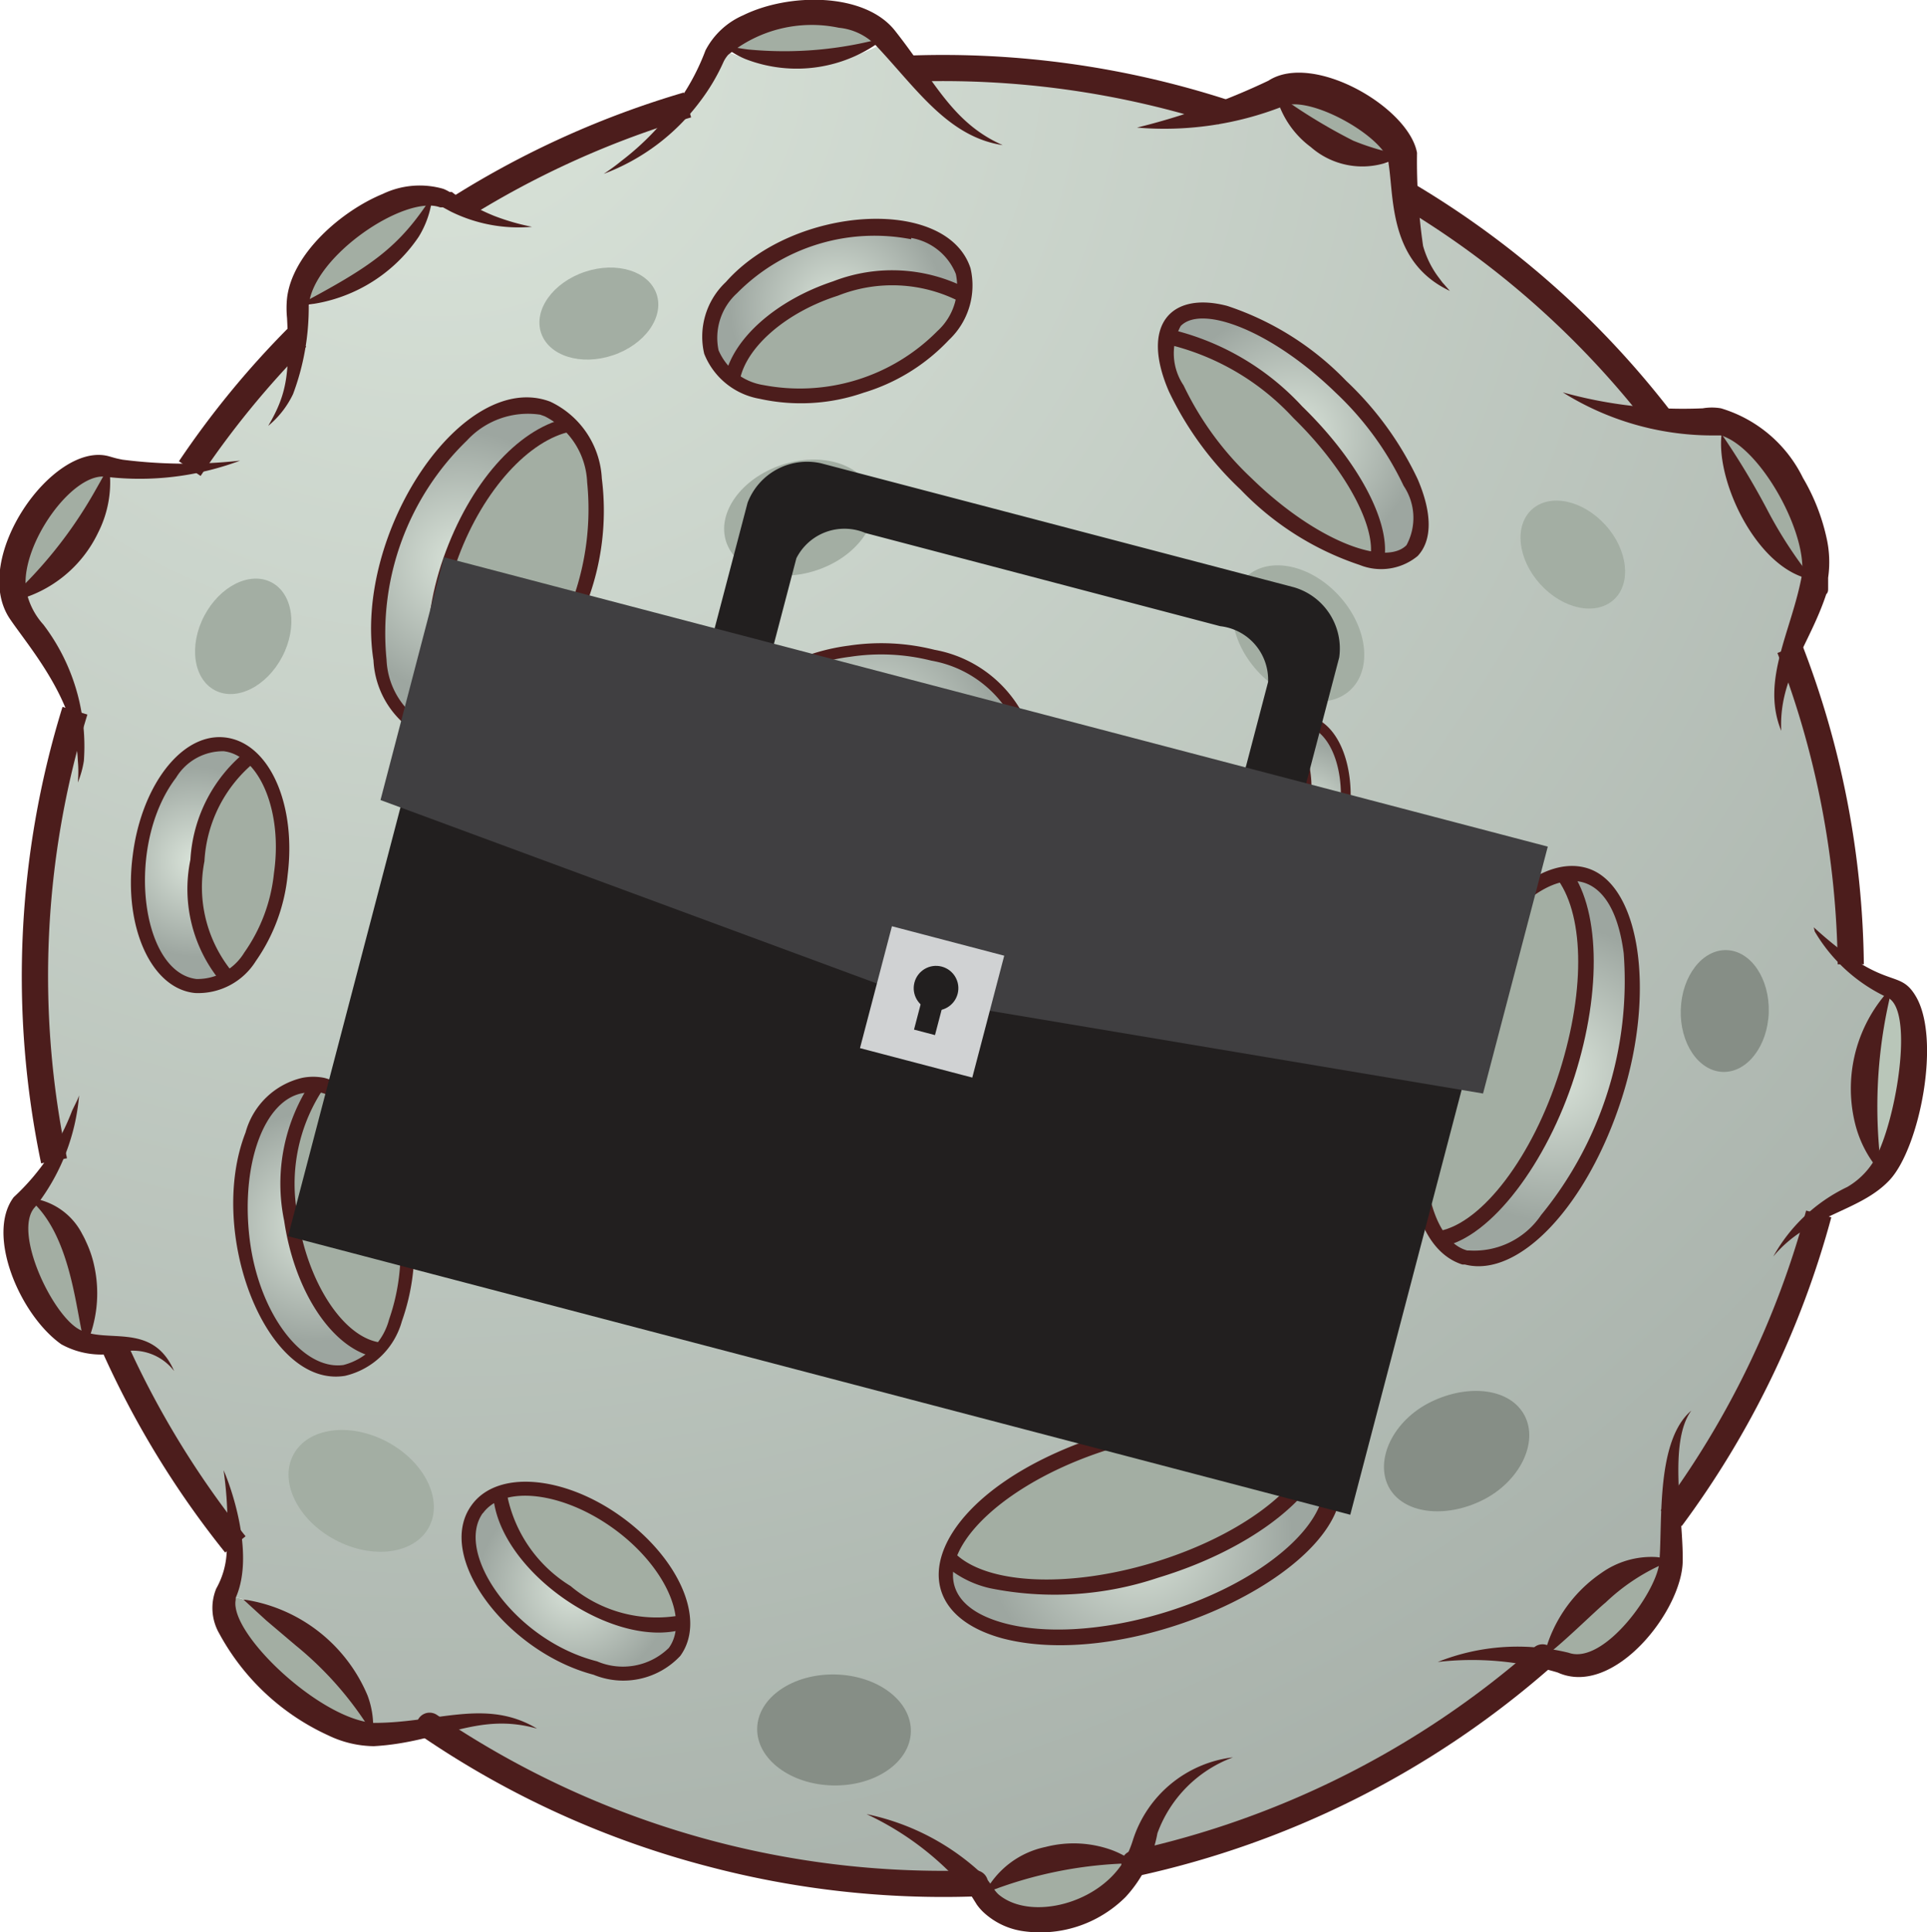 <svg id="Layer_1" data-name="Layer 1" xmlns="http://www.w3.org/2000/svg" xmlns:xlink="http://www.w3.org/1999/xlink" viewBox="0 0 60.42 60.57"><defs><style>.cls-1{fill:#b9c6b9;}.cls-2{fill:#a3aea3;}.cls-3{fill:url(#radial-gradient);}.cls-4{fill:url(#radial-gradient-2);}.cls-5{fill:url(#radial-gradient-3);}.cls-6{fill:url(#radial-gradient-4);}.cls-7{fill:url(#radial-gradient-5);}.cls-8{fill:url(#radial-gradient-6);}.cls-9{fill:url(#radial-gradient-7);}.cls-10{fill:url(#radial-gradient-8);}.cls-11{fill:url(#radial-gradient-9);}.cls-12{fill:url(#radial-gradient-10);}.cls-13{fill:url(#radial-gradient-11);}.cls-14{fill:url(#radial-gradient-12);}.cls-15{fill:#868e86;}.cls-16{fill:#4c1d1c;}.cls-17{fill:#221f1f;}.cls-18{fill:#403f41;}.cls-19{fill:#d0d2d3;}</style><radialGradient id="radial-gradient" cx="323.89" cy="287.08" r="4.66" gradientTransform="translate(117.32 -124.21) rotate(14.69)" gradientUnits="userSpaceOnUse"><stop offset="0" stop-color="#dae4da"/><stop offset="1" stop-color="#9da6a0"/></radialGradient><radialGradient id="radial-gradient-2" cx="315" cy="304.4" r="4.83" xlink:href="#radial-gradient"/><radialGradient id="radial-gradient-3" cx="314.3" cy="281.19" r="2.19" xlink:href="#radial-gradient"/><radialGradient id="radial-gradient-4" cx="307.59" cy="294.23" r="4.02" xlink:href="#radial-gradient"/><radialGradient id="radial-gradient-5" cx="310.95" cy="269.8" r="3.95" xlink:href="#radial-gradient"/><radialGradient id="radial-gradient-6" cx="300.53" cy="282.63" r="4.12" xlink:href="#radial-gradient"/><radialGradient id="radial-gradient-7" cx="298.3" cy="310.47" r="3.04" xlink:href="#radial-gradient"/><radialGradient id="radial-gradient-8" cx="296.12" cy="269.6" r="3.37" xlink:href="#radial-gradient"/><radialGradient id="radial-gradient-9" cx="287.68" cy="301.55" r="3.61" xlink:href="#radial-gradient"/><radialGradient id="radial-gradient-10" cx="286.71" cy="280.29" r="4.12" xlink:href="#radial-gradient"/><radialGradient id="radial-gradient-11" cx="281.68" cy="264.1" r="76.33" xlink:href="#radial-gradient"/><radialGradient id="radial-gradient-12" cx="281.08" cy="291.47" r="2.98" xlink:href="#radial-gradient"/></defs><title>sect3-works</title><path class="cls-1" d="M368.45,233c1.33,0.43.54,4.71-.32,5.75A6.5,6.5,0,0,1,368.45,233Z" transform="translate(-309.13 -202)"/><path class="cls-2" d="M361.54,250.95c-0.07,1.25-2,3.79-3.37,3.17a2.87,2.87,0,0,0-.63-0.19C359.69,250.53,361.54,250.95,361.54,250.95Z" transform="translate(-309.13 -202)"/><path class="cls-3" d="M358.86,229.43c1.55,0.49,2,3.57.91,6.87s-3.16,5.58-4.71,5.08a1.55,1.55,0,0,1-.75-0.53c1.42-.27,3.06-2.33,3.95-5.12s0.74-5.21-.16-6.33A1.51,1.51,0,0,1,358.86,229.43Z" transform="translate(-309.13 -202)"/><path class="cls-2" d="M366,220.16c-1.87-1.07-2.82-4.39-2.86-4.55l0.11-.33C364.74,215.79,366.29,218.68,366,220.16Z" transform="translate(-309.13 -202)"/><path class="cls-2" d="M358.1,229.39c0.9,1.12,1,3.65.16,6.33s-2.53,4.85-3.95,5.12c-0.9-1.12-1-3.65-.16-6.33S356.68,229.67,358.1,229.39Z" transform="translate(-309.13 -202)"/><path class="cls-4" d="M350.87,248.16c0.47,1.56-1.84,3.63-5.16,4.63s-6.38.55-6.85-1a1.53,1.53,0,0,1,0-.92c1,1,3.65,1.21,6.45.37s4.72-2.33,5.14-3.71A1.54,1.54,0,0,1,350.87,248.16Z" transform="translate(-309.13 -202)"/><path class="cls-2" d="M350.48,247.52c-0.42,1.38-2.45,2.9-5.14,3.71s-5.42.65-6.45-.37c0.41-1.38,2.44-2.89,5.14-3.7S349.45,246.5,350.48,247.52Z" transform="translate(-309.13 -202)"/><path class="cls-2" d="M340,261.35a4.64,4.64,0,0,1,4.74-.93C343.73,262.32,340.76,262.73,340,261.35Z" transform="translate(-309.13 -202)"/><path class="cls-5" d="M351.28,227.63c-0.22,1.55-1.11,2.7-2,2.58a1.05,1.05,0,0,1-.64-0.36,3.29,3.29,0,0,0,1.37-2.46,3.4,3.4,0,0,0-.57-2.67,1,1,0,0,1,.62-0.12C350.95,224.72,351.49,226.08,351.28,227.63Z" transform="translate(-309.13 -202)"/><path class="cls-2" d="M350,227.38a3.29,3.29,0,0,1-1.37,2.46,3.4,3.4,0,0,1-.57-2.67,3.27,3.27,0,0,1,1.37-2.46A3.4,3.4,0,0,1,350,227.38Z" transform="translate(-309.13 -202)"/><path class="cls-2" d="M352.33,219.57a7.92,7.92,0,0,1-4.13-2.39c-1.73-1.68-2.71-3.58-2.49-4.64a7.93,7.93,0,0,1,4.13,2.39C351.58,216.61,352.56,218.51,352.33,219.57Z" transform="translate(-309.13 -202)"/><path class="cls-2" d="M349.12,204.91c1.15-.71,3.81.94,4,1.95C350.66,207.4,349.12,204.91,349.12,204.91Z" transform="translate(-309.13 -202)"/><path class="cls-6" d="M345.16,235.95c0.32,1.49-1.06,3.48-3.35,4.68-2.55,1.33-5.25,1.18-6-.34a2.21,2.21,0,0,1-.12-1.64c1.17,0.8,3.38.87,5.63,0.05A7.91,7.91,0,0,0,345.16,235.95Z" transform="translate(-309.13 -202)"/><path class="cls-2" d="M345,235.47a1.88,1.88,0,0,1,.18.48,7.91,7.91,0,0,1-3.88,2.75c-2.26.81-4.46,0.75-5.63-.05a6.37,6.37,0,0,1,3.29-3.52C341.49,233.8,344.19,234,345,235.47Z" transform="translate(-309.13 -202)"/><path class="cls-7" d="M346,212c0.82-.84,3.15.09,5.19,2.09s3.05,4.29,2.24,5.13a1.28,1.28,0,0,1-1.07.3c0.23-1.06-.75-3-2.48-4.64a7.93,7.93,0,0,0-4.13-2.39A1,1,0,0,1,346,212Z" transform="translate(-309.13 -202)"/><path class="cls-2" d="M341.39,225.4c0.3,2.06-1.74,4.06-4.55,4.46-2.52.37-4.81-.67-5.47-2.38h0c0.6-1.54,2.53-2.86,5-3.22a6.89,6.89,0,0,1,5,1Z" transform="translate(-309.13 -202)"/><path class="cls-8" d="M341.36,225.27a6.89,6.89,0,0,0-5-1c-2.45.36-4.39,1.68-5,3.22a2.84,2.84,0,0,1-.16-0.61c-0.3-2.06,1.74-4.06,4.54-4.47S341,223.28,341.36,225.27Z" transform="translate(-309.13 -202)"/><path class="cls-9" d="M330.54,252.81a1.51,1.51,0,0,1-.26,1c-0.73,1-2.7.81-4.4-.43s-2.5-3-1.78-4a1.45,1.45,0,0,1,.7-0.51,4.52,4.52,0,0,0,2,3.07A4.35,4.35,0,0,0,330.54,252.81Z" transform="translate(-309.13 -202)"/><path class="cls-2" d="M330.54,252.81a4.35,4.35,0,0,1-3.7-.94,4.52,4.52,0,0,1-2-3.07,4.35,4.35,0,0,1,3.7.94A4.52,4.52,0,0,1,330.54,252.81Z" transform="translate(-309.13 -202)"/><path class="cls-2" d="M339.36,211.28c-0.22,1.1-1.48,2.25-3.23,2.81a4.85,4.85,0,0,1-4-.22h0c0.22-1.1,1.49-2.24,3.23-2.81A4.83,4.83,0,0,1,339.36,211.28Z" transform="translate(-309.13 -202)"/><path class="cls-10" d="M339.32,210.48a1.53,1.53,0,0,1,0,.8,4.83,4.83,0,0,0-4-.22c-1.74.56-3,1.71-3.23,2.81a1.67,1.67,0,0,1-.66-0.85c-0.41-1.29,1-2.9,3.19-3.61S338.91,209.19,339.32,210.48Z" transform="translate(-309.13 -202)"/><path class="cls-2" d="M331.79,203.42c1-1.16,4.09-1.43,5.11-.24A5.71,5.71,0,0,1,331.79,203.42Z" transform="translate(-309.13 -202)"/><path class="cls-2" d="M320.82,256.33c-1.83,0-5.13-3-4.62-4.34l0.57,0.15S320.2,253.55,320.82,256.33Z" transform="translate(-309.13 -202)"/><path class="cls-2" d="M327,215.3c1,1.06,1.1,3.32.24,5.62s-2.34,3.79-3.71,4.06h0c-1-1.06-1.1-3.32-.24-5.62S325.65,215.56,327,215.3Z" transform="translate(-309.13 -202)"/><path class="cls-2" d="M321.81,240.12a5.52,5.52,0,0,1-.83,4.22c-1.24-.2-2.41-1.9-2.73-4.11a5.54,5.54,0,0,1,.83-4.22C320.33,236.21,321.49,237.91,321.81,240.12Z" transform="translate(-309.13 -202)"/><path class="cls-11" d="M318.26,240.23c0.32,2.2,1.48,3.9,2.73,4.11a1.74,1.74,0,0,1-1.05.62c-1.4.2-2.83-1.64-3.19-4.11s0.49-4.64,1.89-4.84a1.53,1.53,0,0,1,.46,0A5.54,5.54,0,0,0,318.26,240.23Z" transform="translate(-309.13 -202)"/><path class="cls-12" d="M326.3,214.8a1.83,1.83,0,0,1,.72.5c-1.38.27-2.88,1.85-3.71,4.06s-0.72,4.56.24,5.62a1.92,1.92,0,0,1-1-.07c-1.58-.59-2-3.33-1-6.12S324.72,214.2,326.3,214.8Z" transform="translate(-309.13 -202)"/><path class="cls-2" d="M317.94,229.39a4.52,4.52,0,0,1-1.7,3.28,4.37,4.37,0,0,1-1-3.69,4.52,4.52,0,0,1,1.7-3.28A4.37,4.37,0,0,1,317.94,229.39Z" transform="translate(-309.13 -202)"/><path class="cls-13" d="M317,225.7a1.45,1.45,0,0,0-.79-0.37c-1.23-.15-2.43,1.43-2.68,3.52s0.53,3.91,1.76,4.06a1.52,1.52,0,0,0,1-.24,4.52,4.52,0,0,0,1.7-3.28A4.37,4.37,0,0,0,317,225.7Zm27.74,34.72a4.64,4.64,0,0,0-4.74.93,3.16,3.16,0,0,0-.21-0.31h0a28.63,28.63,0,0,1-17.11-4.94,10,10,0,0,1-1.82.23c-0.62-2.78-4.06-4.19-4.06-4.19L316.2,252a0.34,0.34,0,0,1,0-.08,3.19,3.19,0,0,0,.27-1.5,28.62,28.62,0,0,1-3.82-6.27,3.62,3.62,0,0,1-.86,0c0.34-4-1.82-4.56-1.82-4.56a4.31,4.31,0,0,0,.82-1.16h0a28.34,28.34,0,0,1,.34-13c0.1-.37.2-0.74,0.31-1.1a10.93,10.93,0,0,0-1.66-3,1.58,1.58,0,0,1-.23-0.51,5.82,5.82,0,0,0,3-4.1,7.61,7.61,0,0,0,2.54.06,28.37,28.37,0,0,1,3.36-4.1c0-.3,0-0.64,0-1,0,0,3.42-.79,4.23-3.45v0h0a1.06,1.06,0,0,1,.47.16l0.41,0.24a28.46,28.46,0,0,1,7.12-3.21h0a6.52,6.52,0,0,0,.86-1.48,1.43,1.43,0,0,1,.24-0.38,5.71,5.71,0,0,0,5.11-.24c0.26,0.31.52,0.65,0.78,1a28.46,28.46,0,0,1,8.23.92c0.52,0.14,1,.28,1.53.45a6.18,6.18,0,0,0,1.68-.6s1.55,2.49,4,1.95a11.93,11.93,0,0,1,.09,1.24,28.43,28.43,0,0,1,8,7.07,5,5,0,0,0,1.42,0,1.33,1.33,0,0,1,.6.06l-0.11.33c0,0.16,1,3.48,2.86,4.55a15,15,0,0,1-.74,2.16,28.31,28.31,0,0,1,1.92,9.92,4.18,4.18,0,0,0,1.29.74,6.5,6.5,0,0,0-.32,5.75,7.13,7.13,0,0,1-2,1.33,28.48,28.48,0,0,1-4.63,9.53h0c0,0.51,0,1,0,1.36,0,0-1.85-.42-4,3A28.56,28.56,0,0,1,344.7,260.42Zm3.94-30.57a1.05,1.05,0,0,0,.64.36c0.88,0.12,1.78-1,2-2.58s-0.33-2.9-1.21-3a1,1,0,0,0-.62.12,3.27,3.27,0,0,0-1.37,2.46A3.4,3.4,0,0,0,348.65,229.85Zm11.12,6.45c1.05-3.3.64-6.37-.91-6.87a1.51,1.51,0,0,0-.75,0c-1.42.27-3.06,2.33-4,5.12s-0.74,5.21.16,6.33a1.55,1.55,0,0,0,.75.53C356.61,241.87,358.71,239.59,359.76,236.3Zm-14,16.49c3.32-1,5.62-3.07,5.16-4.63a1.54,1.54,0,0,0-.39-0.64c-1-1-3.66-1.21-6.46-.37s-4.72,2.33-5.14,3.7a1.53,1.53,0,0,0,0,.92C339.34,253.33,342.41,253.79,345.72,252.79Zm7.68-33.52c0.82-.84-0.18-3.14-2.24-5.13S346.79,211.2,346,212a1,1,0,0,0-.25.49c-0.23,1.06.76,3,2.49,4.64a7.92,7.92,0,0,0,4.13,2.39A1.28,1.28,0,0,0,353.4,219.27Zm-11.59,21.36c2.29-1.2,3.67-3.19,3.35-4.68a1.88,1.88,0,0,0-.18-0.48c-0.79-1.52-3.49-1.67-6-.34a6.37,6.37,0,0,0-3.29,3.52,2.21,2.21,0,0,0,.12,1.64C336.56,241.8,339.26,242,341.81,240.62Zm-5-10.76c2.81-.41,4.85-2.41,4.55-4.46l0-.13c-0.39-2-2.86-3.25-5.61-2.85s-4.84,2.41-4.54,4.47a2.84,2.84,0,0,0,.16.61h0C332,229.19,334.32,230.23,336.84,229.86Zm-6.56,23.92a1.51,1.51,0,0,0,.26-1,4.52,4.52,0,0,0-2-3.07,4.35,4.35,0,0,0-3.7-.94,1.45,1.45,0,0,0-.7.51c-0.72,1,.07,2.81,1.78,4S329.55,254.78,330.28,253.79Zm5.85-39.7c1.74-.56,3-1.71,3.23-2.81a1.53,1.53,0,0,0,0-.8c-0.41-1.29-2.52-1.77-4.7-1.07s-3.61,2.31-3.19,3.61a1.67,1.67,0,0,0,.66.85h0A4.85,4.85,0,0,0,336.13,214.08Zm-8.86,6.84c0.86-2.3.72-4.57-.24-5.62a1.83,1.83,0,0,0-.72-0.5c-1.58-.59-3.71,1.19-4.75,4s-0.61,5.53,1,6.12a1.92,1.92,0,0,0,1,.07h0C324.93,224.71,326.44,223.13,327.27,220.92ZM321,244.34a5.52,5.52,0,0,0,.83-4.22c-0.32-2.2-1.48-3.9-2.72-4.11a1.53,1.53,0,0,0-.46,0c-1.4.2-2.24,2.37-1.89,4.84s1.78,4.31,3.19,4.11A1.74,1.74,0,0,0,321,244.34Z" transform="translate(-309.13 -202)"/><path class="cls-2" d="M322.7,208.09v0c-0.81,2.66-4.23,3.45-4.23,3.45C318.44,209.92,321.21,207.91,322.7,208.09Z" transform="translate(-309.13 -202)"/><path class="cls-14" d="M316.24,232.67a1.52,1.52,0,0,1-1,.24c-1.23-.15-2-2-1.76-4.06s1.45-3.67,2.68-3.52a1.45,1.45,0,0,1,.79.37,4.52,4.52,0,0,0-1.7,3.28A4.37,4.37,0,0,0,316.24,232.67Z" transform="translate(-309.13 -202)"/><path class="cls-2" d="M310,239.55s2.16,0.59,1.82,4.56a1.47,1.47,0,0,1-.58-0.26C310.18,243.06,309,240.47,310,239.55Z" transform="translate(-309.13 -202)"/><path class="cls-2" d="M312.55,216.63a5.82,5.82,0,0,1-3,4.1C309.16,219,311.19,216.28,312.55,216.63Z" transform="translate(-309.13 -202)"/><ellipse class="cls-2" cx="326.45" cy="232.39" rx="2.98" ry="3.88" transform="translate(-341.55 208.67) rotate(-61.86)"/><ellipse class="cls-2" cx="330.57" cy="241.84" rx="1.74" ry="2.41" transform="translate(-347.77 217.15) rotate(-61.84)"/><ellipse class="cls-2" cx="334.18" cy="218.23" rx="2.41" ry="1.74" transform="translate(-361.1 -84.69) rotate(-18.5)"/><ellipse class="cls-2" cx="327.9" cy="211.85" rx="1.91" ry="1.38" transform="translate(-359.45 -86.83) rotate(-18.53)"/><ellipse class="cls-2" cx="316.75" cy="221.96" rx="1.91" ry="1.38" transform="translate(-335.98 197.52) rotate(-62.35)"/><ellipse class="cls-2" cx="320.45" cy="248.71" rx="1.74" ry="2.41" transform="translate(-359.12 212.01) rotate(-61.86)"/><ellipse class="cls-15" cx="349.63" cy="238.01" rx="3.88" ry="2.99" transform="translate(-307.37 276.59) rotate(-68.91)"/><ellipse class="cls-15" cx="335.27" cy="256.23" rx="1.74" ry="2.41" transform="translate(-237.16 383.97) rotate(-88.78)"/><ellipse class="cls-2" cx="349.84" cy="221.88" rx="1.74" ry="2.41" transform="translate(-367.62 89.77) rotate(-42.1)"/><ellipse class="cls-2" cx="358.44" cy="219.4" rx="1.38" ry="1.91" transform="translate(-363.69 95.12) rotate(-42.13)"/><ellipse class="cls-15" cx="363.19" cy="233.68" rx="1.91" ry="1.38" transform="translate(-190.77 387.45) rotate(-88.22)"/><path class="cls-15" d="M352.67,248.61c0.45,0.85,1.77,1,2.94.42s1.77-1.81,1.32-2.66-1.76-1-2.94-.42S352.23,247.76,352.67,248.61Z" transform="translate(-309.13 -202)"/><path class="cls-16" d="M337.69,204.56l0-.82a29,29,0,0,1,9.9,1.38l-0.25.78A28.16,28.16,0,0,0,337.69,204.56Z" transform="translate(-309.13 -202)"/><path class="cls-16" d="M360.88,215.43a27.86,27.86,0,0,0-7.89-7l0.42-.7a28.65,28.65,0,0,1,8.12,7.18Z" transform="translate(-309.13 -202)"/><path class="cls-16" d="M366.75,232.25a27.86,27.86,0,0,0-1.89-9.78l0.76-.3a28.59,28.59,0,0,1,1.95,10.06h-0.82Z" transform="translate(-309.13 -202)"/><path class="cls-16" d="M361.86,249.84l-0.66-.49a27.87,27.87,0,0,0,4.56-9.4l0.79,0.21A28.82,28.82,0,0,1,361.86,249.84Z" transform="translate(-309.13 -202)"/><path class="cls-16" d="M344.3,260.51a0.41,0.41,0,0,1,.31-0.49,28.22,28.22,0,0,0,12.65-6.4,0.41,0.41,0,0,1,.54.61,29,29,0,0,1-13,6.58A0.41,0.41,0,0,1,344.3,260.51Z" transform="translate(-309.13 -202)"/><path class="cls-16" d="M331.37,260.52a28.8,28.8,0,0,1-9-4.08,0.41,0.41,0,0,1,.46-0.68,28.2,28.2,0,0,0,16.87,4.87,0.41,0.41,0,0,1,0,.82A28.9,28.9,0,0,1,331.37,260.52Z" transform="translate(-309.13 -202)"/><path class="cls-16" d="M316.19,250.67a29,29,0,0,1-3.88-6.36l0.75-.33a28.35,28.35,0,0,0,3.77,6.18Z" transform="translate(-309.13 -202)"/><path class="cls-16" d="M310.42,238.47a28.6,28.6,0,0,1,.67-14.31l0.78,0.24a27.85,27.85,0,0,0-.64,13.91Z" transform="translate(-309.13 -202)"/><path class="cls-16" d="M315.42,216.92l-0.68-.46a28.39,28.39,0,0,1,3.41-4.16l0.58,0.57A28,28,0,0,0,315.42,216.92Z" transform="translate(-309.13 -202)"/><path class="cls-16" d="M323.78,208.84l-0.43-.69a28.91,28.91,0,0,1,7.22-3.25l0.23,0.78A28.23,28.23,0,0,0,323.78,208.84Z" transform="translate(-309.13 -202)"/><path class="cls-16" d="M328.06,207.45a6.54,6.54,0,0,0,.56-0.41,8.41,8.41,0,0,0,1.84-1.94,7.1,7.1,0,0,0,.79-1.52,2.41,2.41,0,0,1,1.18-1.1c1.44-.71,3.81-0.72,4.76.48,1.25,1.58,1.79,2.89,3.38,3.59-1.73-.26-2.73-1.81-4-3.15a1.88,1.88,0,0,0-1.14-.53,4.13,4.13,0,0,0-3.47.85,1,1,0,0,0-.14.21,6.24,6.24,0,0,1-.74,1.25A6.7,6.7,0,0,1,328.06,207.45Z" transform="translate(-309.13 -202)"/><path class="cls-16" d="M325.81,209.11a4.79,4.79,0,0,1-2.55-.48l-0.24-.13-0.09,0c-1.1-.41-4,1.54-4.12,3.09a7.73,7.73,0,0,1-.49,2.76,2.92,2.92,0,0,1-.78,1c0.59-1,.68-1.65.59-3.38a3.13,3.13,0,0,1,0-.62c0.16-1.4,1.71-2.74,3-3.27a2.68,2.68,0,0,1,1.9-.16,1.32,1.32,0,0,1,.2.1l0.07,0a4.57,4.57,0,0,0,.6.4,6.19,6.19,0,0,0,.73.35A7.07,7.07,0,0,0,325.81,209.11Z" transform="translate(-309.13 -202)"/><path class="cls-16" d="M331.76,203.4a8.11,8.11,0,0,0,.82.15,11.81,11.81,0,0,0,4.32-.38,4.45,4.45,0,0,1-4.4.68,2.71,2.71,0,0,1-.68-0.41Z" transform="translate(-309.13 -202)"/><path class="cls-16" d="M318.46,211.58c2.32-1.23,3.19-1.82,4.23-3.45a3,3,0,0,1-.43,1.29A4.91,4.91,0,0,1,318.46,211.58Z" transform="translate(-309.13 -202)"/><path class="cls-16" d="M316.66,216.44a9,9,0,0,1-4.18.51h0c-1.05-.19-2.69,2.09-2.54,3.5a2.25,2.25,0,0,0,.55,1.13,6.3,6.3,0,0,1,1.27,4.27,3,3,0,0,1-.19.68,3.76,3.76,0,0,0,0-.69c-0.08-1.91-1.52-3.54-2.13-4.44-1.26-1.87,1.34-5.56,3.09-5.1,0.22,0.06.19,0.06,0.44,0.11A15.52,15.52,0,0,0,316.66,216.44Z" transform="translate(-309.13 -202)"/><path class="cls-16" d="M309.33,220.86a13.83,13.83,0,0,0,2.78-3.47c0.24-.42.36-0.65,0.44-0.76a3.48,3.48,0,0,1-.34,2.06,3.94,3.94,0,0,1-2.63,2.14A1.54,1.54,0,0,1,309.33,220.86Z" transform="translate(-309.13 -202)"/><path class="cls-16" d="M311.61,236.34a6.54,6.54,0,0,1-1.34,3.45l-0.07.08c-0.62.76,0.47,3.14,1.31,3.74s2.37-.26,3.08,1.37a1.63,1.63,0,0,0-1.6-.61,2.59,2.59,0,0,1-1.94-.23c-1.3-.92-2.37-3.44-1.49-4.61a7.12,7.12,0,0,0,1.83-2.71l0.17-.35Z" transform="translate(-309.13 -202)"/><path class="cls-16" d="M316.14,248.09c0.2,0.44,1,2.61.38,4h0l0,0.06a0.67,0.67,0,0,0,0,.24c0.17,1.16,2.76,3.52,4.33,3.62h0c2,0,3.52-.78,5.12.18-1.87-.53-3,0.43-5.12.55a3.37,3.37,0,0,1-1.43-.34A7.37,7.37,0,0,1,316,253.2a1.6,1.6,0,0,1-.09-1.4,2.56,2.56,0,0,0,.33-1.24A12.05,12.05,0,0,0,316.14,248.09Z" transform="translate(-309.13 -202)"/><path class="cls-16" d="M310,239.55a2.09,2.09,0,0,1,1.71,1.14,2.52,2.52,0,0,1,.12.24,3.44,3.44,0,0,1,.26.78,4,4,0,0,1-.28,2.51C311.51,243.3,311.42,240.68,310,239.55Z" transform="translate(-309.13 -202)"/><path class="cls-16" d="M316.76,252.14a5,5,0,0,1,3.89,3,2.74,2.74,0,0,1,.17,1.22,10.75,10.75,0,0,0-2.42-2.78l-0.92-.78C316.9,252.27,316.76,252.14,316.76,252.14Z" transform="translate(-309.13 -202)"/><path class="cls-16" d="M358.13,214.3a14.05,14.05,0,0,0,4.39.5,1.69,1.69,0,0,1,.57,0,4.2,4.2,0,0,1,2.57,2.18,6.39,6.39,0,0,1,.74,1.88,3.43,3.43,0,0,1,.05,1.25s0,0.07,0,.11l0,0.06v0l0,0.17c0,0.06,0,.12-0.06.18-0.53,1.6-1.49,2.62-1.41,4.28-0.65-1.59.33-3.12,0.65-4.89h0c0.16-1.35-1.31-4-2.54-4.37l-0.23,0h-0.09A8.85,8.85,0,0,1,358.13,214.3Z" transform="translate(-309.13 -202)"/><path class="cls-16" d="M363.11,215.61a24,24,0,0,1,1.41,2.33,13.56,13.56,0,0,0,1.45,2.23C364.25,219.9,362.92,217.11,363.11,215.61Z" transform="translate(-309.13 -202)"/><path class="cls-16" d="M344.78,206a21.61,21.61,0,0,0,4.12-1.47c1.4-.91,4.4.83,4.66,2.26a18.38,18.38,0,0,0,.19,2.92,3,3,0,0,0,.46.95l0.15,0.2c0.11,0.12,0,0,.23.26-2-.94-1.73-3.1-1.95-4.15h0c-0.35-.82-2.51-2-3.3-1.63h0A10.18,10.18,0,0,1,344.78,206Z" transform="translate(-309.13 -202)"/><path class="cls-16" d="M336.3,258.87a7.52,7.52,0,0,1,3.69,1.94l0.06,0.07a3.1,3.1,0,0,1,.22.3h0a1,1,0,0,0,.16.2c1,0.86,3.23.3,4-1.15a3.43,3.43,0,0,0,.22-0.54,3.76,3.76,0,0,1,3.14-2.6,4,4,0,0,0-2.37,2.38,4,4,0,0,1-1,2,3.82,3.82,0,0,1-.93.68,3.77,3.77,0,0,1-2.27.39,2.3,2.3,0,0,1-1.26-.6,1.65,1.65,0,0,1-.2-0.23l-0.15-.24A9.24,9.24,0,0,0,336.3,258.87Z" transform="translate(-309.13 -202)"/><path class="cls-16" d="M354.21,254.1a6.76,6.76,0,0,1,4.1-.29h0c1.12,0.41,2.83-2,2.85-2.88,0.1-1.24-.11-3.77,1-4.71-0.73,1-.25,3.31-0.27,4.7,0,1.55-2.16,4.31-3.92,3.51A9.4,9.4,0,0,0,354.21,254.1Z" transform="translate(-309.13 -202)"/><path class="cls-16" d="M366,231.07c2.25,2.05,2.65,1.27,3.18,2.13,0.83,1.33.14,4.78-.8,5.79s-2.55,1.07-3.65,2.4a5.23,5.23,0,0,1,2.32-2.18,2.38,2.38,0,0,0,1-1.14c0.6-1.37,1.06-4.44.26-4.8h0a5.17,5.17,0,0,1-2.28-2.07Z" transform="translate(-309.13 -202)"/><path class="cls-16" d="M334.18,229.91a3.93,3.93,0,0,1-3.14-3,3.49,3.49,0,0,1,1.16-3,6.36,6.36,0,0,1,3.54-1.67,6.84,6.84,0,0,1,2.69.13,3.93,3.93,0,0,1,3.14,3c0.31,2.15-1.8,4.25-4.7,4.67A6.84,6.84,0,0,1,334.18,229.91Zm4.15-7.2a6.45,6.45,0,0,0-2.55-.12,6,6,0,0,0-3.34,1.56,3.16,3.16,0,0,0-1.06,2.7,3.59,3.59,0,0,0,2.88,2.71,6.43,6.43,0,0,0,2.55.12c2.71-.39,4.68-2.31,4.4-4.26A3.59,3.59,0,0,0,338.33,222.71Z" transform="translate(-309.13 -202)"/><path class="cls-16" d="M331.54,227.55l-0.35-.14c0.63-1.64,2.69-3,5.14-3.33a7.08,7.08,0,0,1,5.15,1l-0.23.3a6.71,6.71,0,0,0-4.87-1C334.07,224.79,332.13,226,331.54,227.55Z" transform="translate(-309.13 -202)"/><path class="cls-16" d="M337.25,241.6a2.49,2.49,0,0,1-1.66-1.22,2.86,2.86,0,0,1,.34-2.85,7.53,7.53,0,0,1,2.92-2.58,6.83,6.83,0,0,1,4.65-.79,2.51,2.51,0,0,1,1.67,1.21,2.87,2.87,0,0,1-.34,2.85,7.54,7.54,0,0,1-2.92,2.58A6.83,6.83,0,0,1,337.25,241.6Zm6.14-7a6.41,6.41,0,0,0-4.36.76c-2.44,1.27-3.82,3.46-3.09,4.87a2.11,2.11,0,0,0,1.41,1,6.41,6.41,0,0,0,4.36-.75,7.06,7.06,0,0,0,2.76-2.43,2.47,2.47,0,0,0,.33-2.44A2.11,2.11,0,0,0,343.39,234.56Z" transform="translate(-309.13 -202)"/><path class="cls-16" d="M336.65,239.32a3.62,3.62,0,0,1-1.12-.49l0.24-.36c1.14,0.78,3.32.79,5.43,0a7.72,7.72,0,0,0,3.77-2.67l0.36,0.24a8.05,8.05,0,0,1-4,2.84A8.25,8.25,0,0,1,336.65,239.32Z" transform="translate(-309.13 -202)"/><path class="cls-16" d="M322.63,225.17l-0.19-.06a2.83,2.83,0,0,1-1.6-2.41c-0.63-4,2.8-9.14,5.54-8.11A2.82,2.82,0,0,1,328,217a8.08,8.08,0,0,1-.51,4,8.24,8.24,0,0,1-2.14,3.27A3,3,0,0,1,322.63,225.17ZM326.07,215a2.6,2.6,0,0,0-2.3.81,8.41,8.41,0,0,0-2.52,6.87,2.43,2.43,0,0,0,1.33,2.07,2.5,2.5,0,0,0,2.45-.76,8.4,8.4,0,0,0,2.51-6.87,2.43,2.43,0,0,0-1.33-2.07Z" transform="translate(-309.13 -202)"/><path class="cls-16" d="M323.39,225.12c-1-1.15-1.16-3.5-.28-5.84s2.39-3.91,3.87-4.19l0.08,0.43c-1.34.26-2.77,1.84-3.55,3.92s-0.73,4.38.2,5.4Z" transform="translate(-309.13 -202)"/><path class="cls-16" d="M313.29,228.83c0.28-2.3,1.67-4.05,3.12-3.67,1.25,0.33,2,2.16,1.74,4.26a5.68,5.68,0,0,1-1,2.71,2.13,2.13,0,0,1-1.9,1C313.87,233,313,231.05,313.29,228.83Zm2.87-3.28a1.72,1.72,0,0,0-1.51.83c-1.6,2.1-1.12,6.1.64,6.31a1.72,1.72,0,0,0,1.5-.83,5.24,5.24,0,0,0,.93-2.49C318,227.42,317.26,225.69,316.15,225.55Z" transform="translate(-309.13 -202)"/><path class="cls-16" d="M316.1,232.83a4.55,4.55,0,0,1-1-3.88,4.71,4.71,0,0,1,1.8-3.44l0.23,0.37a4.32,4.32,0,0,0-1.59,3.12,4.19,4.19,0,0,0,.9,3.5Z" transform="translate(-309.13 -202)"/><path class="cls-16" d="M327.74,254.5c-2.71-.71-5-3.71-3.82-5.32,0.81-1.12,2.92-.92,4.71.38s2.65,3.22,1.83,4.35A2.45,2.45,0,0,1,327.74,254.5Zm-3.47-5.07c-0.9,1.25,1,4,3.58,4.65a2.06,2.06,0,0,0,2.25-.42c0.65-.89-0.14-2.59-1.73-3.74S324.92,248.54,324.27,249.44Z" transform="translate(-309.13 -202)"/><path class="cls-16" d="M324.59,248.81l0.43,0a4.34,4.34,0,0,0,2,2.91,4.19,4.19,0,0,0,3.49.91l0.15,0.41C328.43,253.81,324.7,251.24,324.59,248.81Z" transform="translate(-309.13 -202)"/><path class="cls-16" d="M316.83,237.5a2.41,2.41,0,0,1,1.77-1.71,1.76,1.76,0,0,1,.7,0c1.3,0.34,2.42,2.09,2.73,4.25a6.81,6.81,0,0,1-.3,3.38,2.42,2.42,0,0,1-1.78,1.71C317.48,245.54,315.6,240.64,316.83,237.5Zm2.36-1.24a1.31,1.31,0,0,0-.52,0c-1.27.18-2,2.27-1.71,4.6s1.66,4.11,2.94,3.93a2,2,0,0,0,1.43-1.43,6.4,6.4,0,0,0,.27-3.16C321.32,238.18,320.3,236.54,319.19,236.25Z" transform="translate(-309.13 -202)"/><path class="cls-16" d="M320.78,244.52c-1.29-.34-2.42-2.08-2.74-4.25a5.74,5.74,0,0,1,.88-4.4l0.33,0.29a5.37,5.37,0,0,0-.78,4c0.3,2,1.39,3.73,2.55,3.92l-0.07.43Z" transform="translate(-309.13 -202)"/><path class="cls-16" d="M340.56,253.36c-3.66-1-2.15-4.78,3.39-6.45a10.15,10.15,0,0,1,5.23-.33,2.47,2.47,0,0,1,1.93,1.51C352,251,344.83,254.48,340.56,253.36Zm8.49-6.3a9.66,9.66,0,0,0-5,.33c-4.45,1.34-6.84,4.59-3.41,5.5,2.54,0.67,6.72-.46,8.86-2.38,0.89-.8,1.28-1.62,1.09-2.27A2.08,2.08,0,0,0,349.06,247.06Z" transform="translate(-309.13 -202)"/><path class="cls-16" d="M340.18,251.79a3.22,3.22,0,0,1-1.47-.76l0.35-.35c1,1,3.59,1.1,6.21.31s4.57-2.22,5-3.54l0.47,0.14c-0.45,1.5-2.58,3.05-5.3,3.87A10.19,10.19,0,0,1,340.18,251.79Z" transform="translate(-309.13 -202)"/><path class="cls-16" d="M355.06,241.64l-0.08,0c-0.85-.27-1.41-1.19-1.6-2.58a11,11,0,0,1,.53-4.59c1.08-3.39,3.25-5.71,4.93-5.27s2.23,3.8,1.15,7.2S356.75,242.08,355.06,241.64Zm-0.68-7a10.41,10.41,0,0,0-.51,4.38c0.16,1.18.61,2,1.26,2.18l0.06,0a2.53,2.53,0,0,0,2.26-1.11,11.59,11.59,0,0,0,2.59-8.21C359.49,227.65,355.91,229.8,354.39,234.59Z" transform="translate(-309.13 -202)"/><path class="cls-16" d="M354.35,241.08l-0.09-.49c1.35-.26,2.93-2.34,3.77-5s0.75-5-.12-6.1l0.39-.31c1,1.22,1.06,3.86.2,6.56S355.89,240.79,354.35,241.08Z" transform="translate(-309.13 -202)"/><path class="cls-16" d="M351.76,219.71a9.19,9.19,0,0,1-3.73-2.36,10.27,10.27,0,0,1-2.25-3.08c-0.91-2.1.08-3.14,1.83-2.68a9.18,9.18,0,0,1,3.73,2.35,10.24,10.24,0,0,1,2.24,3.08c0.46,1.07.46,1.92,0,2.41A1.8,1.8,0,0,1,351.76,219.71Zm-5.61-7.49a1.8,1.8,0,0,0,.09,1.86,9.76,9.76,0,0,0,2.14,2.92c2,1.95,4.18,2.77,4.85,2.09a1.8,1.8,0,0,0-.09-1.86,9.75,9.75,0,0,0-2.13-2.92C349,212.36,346.81,211.54,346.15,212.22Z" transform="translate(-309.13 -202)"/><path class="cls-16" d="M352.09,219.51c0.21-1-.8-2.84-2.41-4.41a7.8,7.8,0,0,0-4-2.32l0-.49a8.16,8.16,0,0,1,4.28,2.45c1.78,1.73,2.81,3.69,2.56,4.87Z" transform="translate(-309.13 -202)"/><path class="cls-16" d="M332.94,214.5a2.29,2.29,0,0,1-1.73-1.41,2.35,2.35,0,0,1,.68-2.25c2.12-2.4,6.93-2.71,7.67-.43a2.35,2.35,0,0,1-.68,2.25,6.07,6.07,0,0,1-2.67,1.65A6,6,0,0,1,332.94,214.5Zm4.76-5a6.06,6.06,0,0,0-5.46,1.69,1.89,1.89,0,0,0-.58,1.79,1.84,1.84,0,0,0,1.4,1.09,6.07,6.07,0,0,0,5.46-1.69,1.89,1.89,0,0,0,.58-1.79A1.84,1.84,0,0,0,337.7,209.46Z" transform="translate(-309.13 -202)"/><path class="cls-16" d="M331.86,213.82c0.25-1.21,1.61-2.41,3.39-3a5.11,5.11,0,0,1,4.25.25l-0.27.39a4.62,4.62,0,0,0-3.83-.19c-1.6.51-2.86,1.59-3.07,2.63Z" transform="translate(-309.13 -202)"/><path class="cls-16" d="M349.13,230.34h0c-0.91-.24-1.44-1.61-1.22-3.18a4.27,4.27,0,0,1,.78-2,1.5,1.5,0,0,1,1.52-.7c0.91,0.24,1.44,1.61,1.22,3.18a4.22,4.22,0,0,1-.78,2,1.54,1.54,0,0,1-1.39.73Zm-0.19-5a4,4,0,0,0-.71,1.84c-0.19,1.39.24,2.63,1,2.83h0l0.09,0a1.24,1.24,0,0,0,1.1-.6,4,4,0,0,0,.71-1.84C351.43,225.33,350.11,223.85,348.94,225.36Z" transform="translate(-309.13 -202)"/><path class="cls-16" d="M348.72,230l-0.14-.28a3.16,3.16,0,0,0,1.28-2.35,3.27,3.27,0,0,0-.53-2.54l0.24-.22a3.54,3.54,0,0,1,.61,2.8A3.42,3.42,0,0,1,348.72,230Z" transform="translate(-309.13 -202)"/><path class="cls-16" d="M349.12,204.91a17.32,17.32,0,0,0,2.44,1.5,7.48,7.48,0,0,0,1.56.45,2.45,2.45,0,0,1-2.89-.25A2.91,2.91,0,0,1,349.12,204.91Z" transform="translate(-309.13 -202)"/><path class="cls-16" d="M368.45,233a15.14,15.14,0,0,0-.4,5c0,0.12,0,.46.05,0.48s0,0.27,0,.27a3.59,3.59,0,0,1-.8-1.51,4.57,4.57,0,0,1,.93-4.05A1.56,1.56,0,0,1,368.45,233Z" transform="translate(-309.13 -202)"/><path class="cls-16" d="M361.54,250.95a2.69,2.69,0,0,0-.33.11,6.32,6.32,0,0,0-1.74,1.18c-0.3.24-1.48,1.41-1.93,1.7a4,4,0,0,1,.27-0.81,4.4,4.4,0,0,1,1.53-1.82,2.71,2.71,0,0,1,1.7-.5A1.24,1.24,0,0,1,361.54,250.95Z" transform="translate(-309.13 -202)"/><path class="cls-16" d="M340,261.35a2.79,2.79,0,0,1,1.91-1.45A3.52,3.52,0,0,1,344,260a3,3,0,0,1,.54.27l0.19,0.14A13.06,13.06,0,0,0,340,261.35Z" transform="translate(-309.13 -202)"/><path class="cls-17" d="M349.7,220.41l-14.84-3.89a2,2,0,0,0-2.29,1.24l-1.95,7.43a1.69,1.69,0,0,0,1.5,1.75L347,230.83a1.69,1.69,0,0,0,2.17-.79l1.95-7.43A2,2,0,0,0,349.7,220.41Zm-2.1,7.89a1.69,1.69,0,0,1-2.17.79l-11.12-2.92a1.69,1.69,0,0,1-1.5-1.75l1.29-4.92a1.69,1.69,0,0,1,2.17-.79l11.12,2.92a1.69,1.69,0,0,1,1.5,1.75Z" transform="translate(-309.13 -202)"/><rect class="cls-17" x="326.75" y="217.45" width="21.62" height="34.43" transform="translate(-284.17 299.68) rotate(-75.31)"/><polygon class="cls-18" points="13.92 17.47 11.93 25.08 28.79 31.31 46.5 34.28 48.53 26.54 13.92 17.47"/><rect class="cls-19" x="336.39" y="231.6" width="3.95" height="3.64" transform="translate(-282.37 299.52) rotate(-75.31)"/><circle class="cls-17" cx="338.48" cy="232.99" r="0.7" transform="translate(-281.86 299.31) rotate(-75.31)"/><rect class="cls-17" x="337.62" y="233.37" width="1.35" height="0.68" transform="translate(-282.7 299.68) rotate(-75.31)"/></svg>